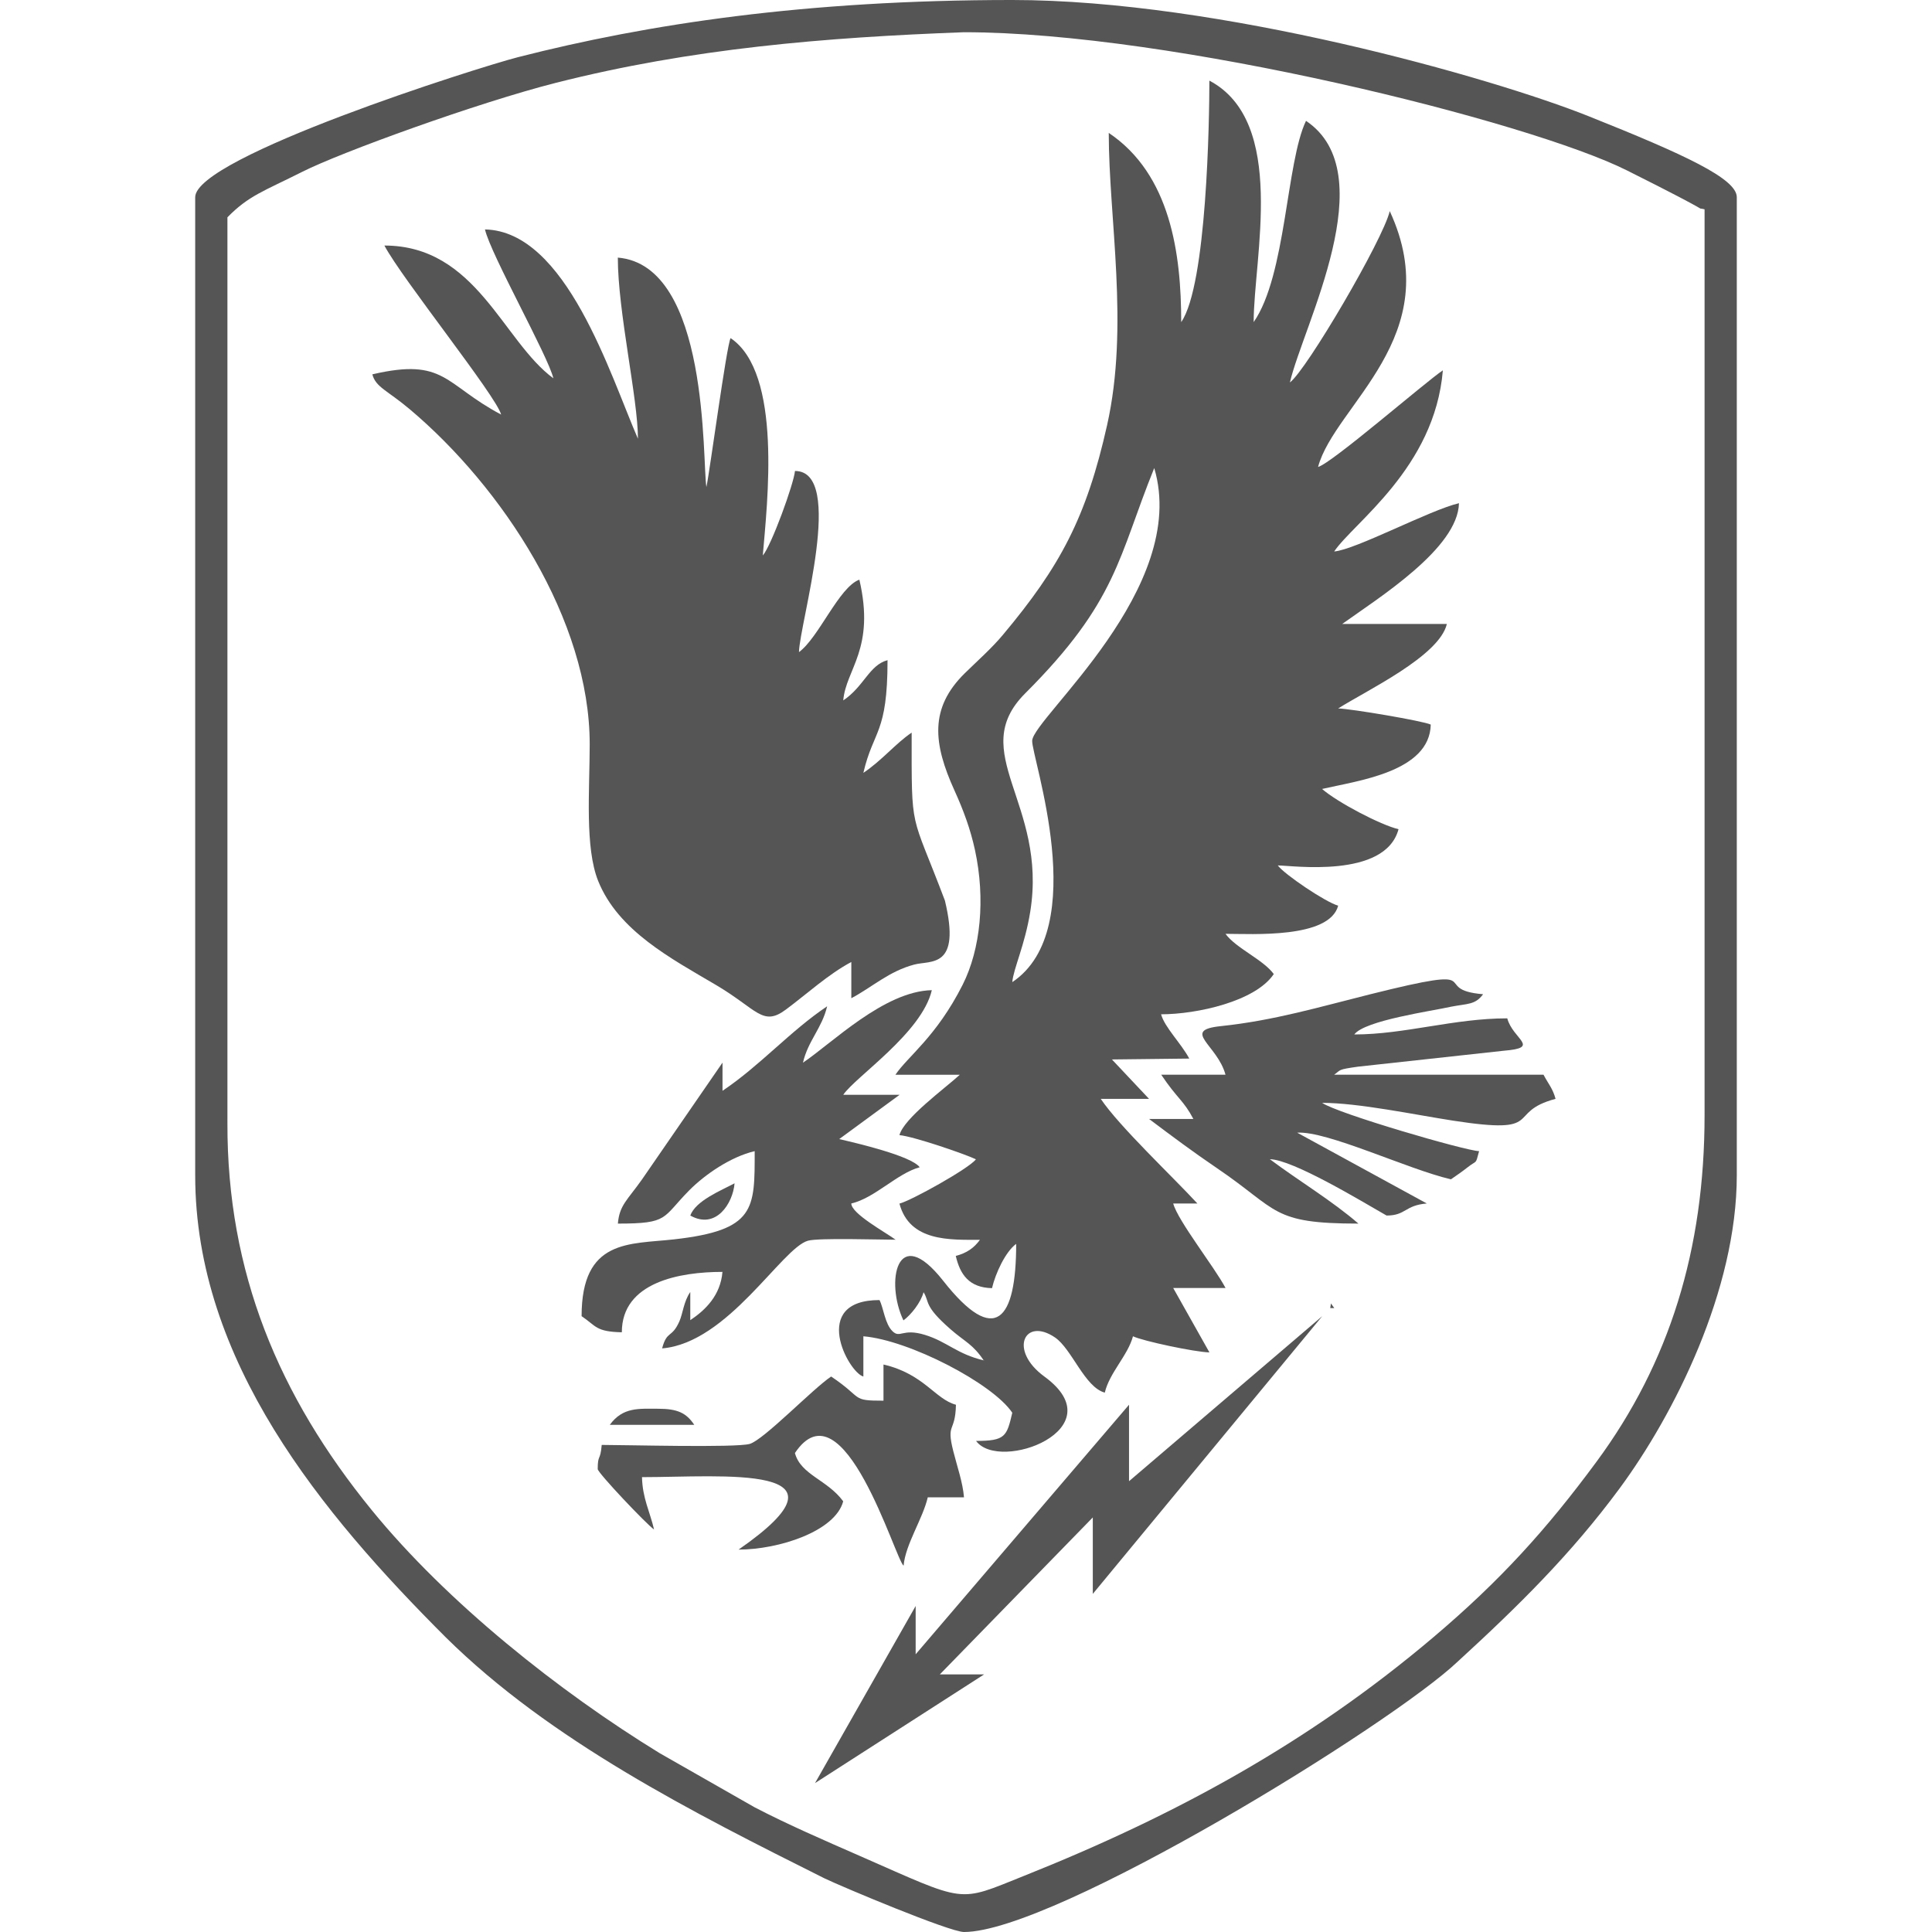 <?xml version="1.0" encoding="UTF-8"?>
<!DOCTYPE svg PUBLIC "-//W3C//DTD SVG 1.1//EN" "http://www.w3.org/Graphics/SVG/1.1/DTD/svg11.dtd">
<!-- Creator: CorelDRAW 2019 (64-Bit) -->
<svg xmlns="http://www.w3.org/2000/svg" xml:space="preserve" width="20px" height="20px" version="1.1" style="shape-rendering:geometricPrecision; text-rendering:geometricPrecision; image-rendering:optimizeQuality; fill-rule:evenodd; clip-rule:evenodd"
viewBox="0 0 281.27 352.5"
 xmlns:xlink="http://www.w3.org/1999/xlink"
 xmlns:xodm="http://www.corel.com/coreldraw/odm/2003">
 <defs>
  <style type="text/css">
   <![CDATA[
    .fil0 {fill:#555555}
   ]]>
  </style>
 </defs>
 <g id="Слой_x0020_1">
  <g id="_2298105416976">
   <path class="fil0" d="M149.08 179.19c0.21,-2.47 2.3,-6.73 3.28,-12.87 3.18,-19.78 -11.72,-29.04 -0.91,-39.83 16.83,-16.81 16.99,-24.97 23.53,-41.09 6.5,21.88 -22.02,45.52 -22.27,49.73 -0.17,2.9 10.93,34.32 -3.64,44.07zm-5.14 69.03c-5,-1.17 -6.7,-3.41 -10.81,-4.67 -4.11,-1.26 -4.49,0.69 -5.89,-0.65 -1.41,-1.34 -1.65,-4.3 -2.39,-5.7 -12.77,0 -5.69,13.22 -2.94,13.95l0 -7.34c8.35,0.7 23.59,8.6 27.17,13.95 -1.01,4.32 -1.26,5.14 -6.61,5.14 4.27,5.82 25.56,-2.19 12.47,-11.74 -6.61,-4.83 -3.61,-10.92 1.94,-7.13 3.07,2.09 5.42,9.09 9.08,10.06 0.85,-3.64 4.2,-6.77 5.14,-10.28 1.79,0.86 11.26,2.88 13.95,2.94l-6.61 -11.75 9.55 0c-2.05,-3.87 -8.7,-12.26 -9.55,-15.42l4.41 0c-4.54,-4.93 -14.24,-14.05 -17.63,-19.09l8.81 0 -6.77 -7.19 14.11 -0.16c-1.45,-2.74 -4.5,-5.7 -5.14,-8.08 6.49,0 17.21,-2.34 20.56,-7.34 -1.95,-2.66 -6.87,-4.69 -8.81,-7.34 4.83,0 18.95,0.91 20.56,-5.14 -2.27,-0.61 -9.81,-5.7 -11.02,-7.34 2.53,0 19.6,2.48 22.03,-6.61 -3.25,-0.76 -11.14,-4.9 -13.95,-7.34 6.45,-1.5 19.64,-3.1 19.83,-11.75 -1.38,-0.66 -14.56,-2.89 -16.89,-2.94 5.21,-3.3 18.46,-9.55 19.83,-15.42l-19.09 0c6.72,-4.81 21.11,-13.8 21.3,-22.03 -5.25,1.22 -18.86,8.49 -22.77,8.81 3.51,-5.24 18.35,-15.25 19.83,-33.05 -3.31,2.22 -20.25,16.95 -22.77,17.63 3.01,-11.28 23.67,-23.82 13.08,-46.68 -1.2,5.16 -15.19,29.03 -18.22,31.26 2.42,-10.37 17.23,-38.16 2.94,-47.73 -3.63,7.56 -3.61,28.18 -9.55,36.72 0,-11.72 6.15,-36.53 -8.08,-44.06 0,7.05 -0.46,37.32 -5.14,44.06 0,-12.43 -1.93,-26.95 -13.22,-34.52 0,15.61 3.76,35.2 -0.3,53.31 -3.78,16.89 -8.57,25.8 -19.01,38.27 -2.02,2.42 -4.65,4.75 -6.95,7 -6.51,6.39 -5.75,12.88 -1.9,21.37 1.65,3.63 2.92,7.06 3.76,10.93 1.91,8.86 1.04,18.02 -2.27,24.57 -4.79,9.48 -10.04,13.08 -12.25,16.39l11.75 0c-2.75,2.52 -10.19,7.91 -11.02,11.02 2.5,0.21 11.92,3.43 13.95,4.41 -1.21,1.66 -11.94,7.61 -13.95,8.08 1.86,6.97 9.2,6.61 14.69,6.61 -1.09,1.48 -2.35,2.39 -4.41,2.94 0.79,3.4 2.43,5.78 6.61,5.88 0.64,-2.73 2.46,-6.65 4.41,-8.08 0,13.87 -3.78,18.85 -13.33,6.72 -8.51,-10.81 -10.55,0.32 -7.24,7.24 1.37,-1 3.17,-3.25 3.67,-5.14 1.16,1.82 -0.08,2.39 4.96,6.79 2.63,2.29 4.04,2.68 6.05,5.7z"/>
   <path class="fil0" d="M65.36 69.03c-9.24,-6.77 -14.06,-24.23 -30.84,-24.23 3.22,6.08 20.38,27.41 21.3,30.84 -10.38,-5.49 -10.2,-10.44 -23.5,-7.34 0.63,2.37 2.7,2.89 6.84,6.38 16.86,14.21 32.85,38.4 32.82,61.18 -0.01,8.34 -0.91,18.78 1.55,24.89 3.66,9.09 13.32,14.14 21.45,18.94 7.58,4.47 8.54,7.68 12.79,4.51 3.82,-2.84 7.8,-6.49 11.94,-8.68l0 6.61c3.75,-1.98 6.86,-4.92 11.48,-6.14 3.05,-0.81 8.59,0.8 5.6,-11.67 -6.3,-16.68 -6.07,-12.06 -6.07,-30.65 -2.89,1.94 -5.39,5.05 -8.81,7.34 1.83,-7.88 4.41,-7.04 4.41,-20.56 -3.35,0.89 -4.29,4.81 -8.08,7.34 0.48,-5.71 5.88,-9.39 2.94,-22.03 -3.72,1.35 -7.39,10.56 -11.02,13.22 0.12,-5.31 8.53,-33.05 -0.73,-33.05 -0.19,2.28 -4.3,13.61 -5.87,15.42 0.8,-9.57 3.61,-33.3 -5.88,-39.66 -0.77,1.61 -3.76,24.14 -4.41,27.17 -0.77,-4.59 0.61,-40.46 -16.16,-41.86 0,9.85 3.67,25.71 3.67,33.05 -5.06,-11.62 -13.07,-37.86 -27.91,-38.19 1.07,4.61 11.55,23.14 12.48,27.17z"/>
   <path class="fil0" d="M5.87 39.66c3.91,-4 6.66,-4.78 13.7,-8.33 7.04,-3.55 31.96,-12.59 46.21,-16.21 24.81,-6.3 49.1,-8.29 74.48,-9.24 37.94,0 103.13,16.29 120.94,25.2 17.81,8.91 11.83,6.48 14.19,7.11l0 165.23c0.01,24.55 -6.42,45.26 -19.71,63.27 -9.19,12.45 -17.6,21.72 -29.71,31.98 -22.82,19.33 -47.16,32.57 -74.68,43.56 -12.36,4.94 -10.28,5.05 -30.14,-3.66 -6.46,-2.83 -13,-5.66 -19.08,-8.82l-17.31 -9.87c-18.38,-11.26 -38.83,-27.52 -52.56,-44.37 -16.96,-20.82 -26.39,-43.34 -26.32,-70.61l0 -165.24zm-5.87 -3.67l0 178.45c0,33.89 23.09,61.68 45.7,84.28 19.07,18.86 45.25,32.05 69.11,43.99 3.22,1.55 22.84,9.79 25.46,9.79 16.5,0 78.01,-37.83 90.14,-49.39 10.97,-10.05 20.6,-19.53 29.45,-31.51 9.98,-13.52 21.41,-36.19 21.41,-57.17l0 -178.45c0,-3.37 -9.43,-7.75 -27.07,-14.79 -17.64,-7.04 -67.4,-21.19 -105.12,-21.19 -37.72,0 -66.5,4.38 -90.18,10.43 -7.34,1.88 -58.9,18.23 -58.9,25.55z"/>
   <path class="fil0" d="M188 196.08l-11.75 0c2.99,4.46 4.06,4.64 5.87,8.08l-8.08 0c4.13,3.11 8.07,6.05 12.35,8.95 11.37,7.7 9.85,10.14 25.84,10.14 -4.75,-4.13 -10.94,-7.84 -16.16,-11.75 4.23,0.09 16.56,7.57 21.3,10.28 3.55,0 3.29,-1.87 7.34,-2.2l-23.65 -12.92c5.49,-0.35 20.14,6.67 28.05,8.51 0.87,-0.58 2.24,-1.55 2.99,-2.15 1.84,-1.46 1.45,-0.38 2.15,-2.99 -2.49,-0.06 -25.83,-6.86 -28.64,-8.81 6.64,0 16.81,2.15 23.92,3.25 17.15,2.65 9.34,-1.49 18.67,-3.98 -0.51,-1.9 -1.28,-2.66 -2.2,-4.41l-38.19 0c1.28,-0.89 0.52,-0.93 4.41,-1.47l26.54 -2.9c6.84,-0.56 1.66,-2.07 0.63,-5.91 -9.73,0 -18.73,2.94 -27.91,2.94 1.88,-2.56 14.15,-4.27 17.69,-5.07 3,-0.58 4.37,-0.31 5.81,-2.27 -10.14,-0.84 2.08,-5.66 -20.56,0 -9.33,2.33 -17.59,4.8 -27.29,5.82 -7.35,0.77 -0.61,3.4 0.85,8.87z"/>
   <path class="fil0" d="M110.89 193.88c0.93,-4.01 3.47,-6.28 4.41,-10.28 -6.72,4.5 -12.24,10.83 -19.09,15.42l0 -5.14 -14.68 21.3c-2.66,3.78 -4.13,4.68 -4.41,8.07 9.36,0 8.02,-1.02 13.02,-6.07 2.86,-2.89 7.58,-6.13 11.94,-7.15 0,10.56 0.19,14.43 -14.75,16.1 -8.11,0.91 -16.83,-0.11 -16.83,14.01 2.71,1.82 2.55,2.83 7.34,2.94 0,-9.15 10.58,-11.02 18.36,-11.02 -0.36,4.29 -3.09,6.95 -5.87,8.81l0 -5.14c-1.21,1.74 -1.35,3.92 -1.99,5.36 -1.4,3.15 -2.25,1.56 -3.15,4.93 12.02,-1 21.84,-18.33 26.62,-19.65 1.94,-0.54 13.11,-0.18 15.98,-0.18 -1.86,-1.37 -8.08,-4.75 -8.08,-6.61 4.3,-1 8.38,-5.51 12.48,-6.61 -1.53,-2.09 -11.71,-4.45 -14.69,-5.14l11.02 -8.08 -10.28 0c2.21,-3.29 14.34,-11.28 16.16,-19.09 -8.7,0.19 -18.21,9.67 -23.5,13.22z"/>
   <polygon class="fil0" points="113.09,325.33 143.94,305.5 135.86,305.5 163.77,276.86 163.77,290.81 205.63,240.14 170.38,270.25 170.38,256.3 131.45,301.83 131.45,293.02 "/>
   <path class="fil0" d="M125.58 255.56c-6.04,0 -3.57,-0.4 -9.55,-4.41 -3.36,2.25 -12.33,11.59 -14.87,12.3 -2.58,0.72 -22.66,0.18 -26.99,0.18 -0.25,3.02 -0.73,1.64 -0.73,4.41 0,0.68 8.92,10.1 10.28,11.02 -0.74,-3.2 -2.12,-5.72 -2.2,-9.55 14.69,0 40.39,-2.58 17.62,13.22 7.3,0 17.63,-3.32 19.09,-8.81 -2.89,-3.95 -7.74,-4.81 -8.81,-8.81 8.83,-13.19 18.33,19.46 19.83,20.56 0.33,-3.91 3.49,-8.53 4.41,-12.48l6.61 0c-0.23,-2.75 -1.24,-5.58 -1.95,-8.4 -1.34,-5.28 0.37,-3.29 0.48,-8.49 -3.8,-1.01 -5.85,-5.63 -13.22,-7.34l0 6.61z"/>
   <path class="fil0" d="M75.64 259.97l15.42 0c-1.45,-2.16 -3.02,-2.94 -6.61,-2.94 -3.53,0 -6.42,-0.33 -8.81,2.94z"/>
   <path class="fil0" d="M90.33 221.78c4.7,2.64 7.78,-2.24 8.08,-5.88 -2.51,1.33 -7.1,3.18 -8.08,5.88z"/>
   <polygon class="fil0" points="207.09,238.67 207.83,238.67 207.22,237.82 "/>
   <polygon class="fil0" points="207.09,238.67 206.36,239.41 "/>
   <polygon class="fil0" points="206.36,239.41 205.63,240.14 "/>
  </g>
 </g>
</svg>

